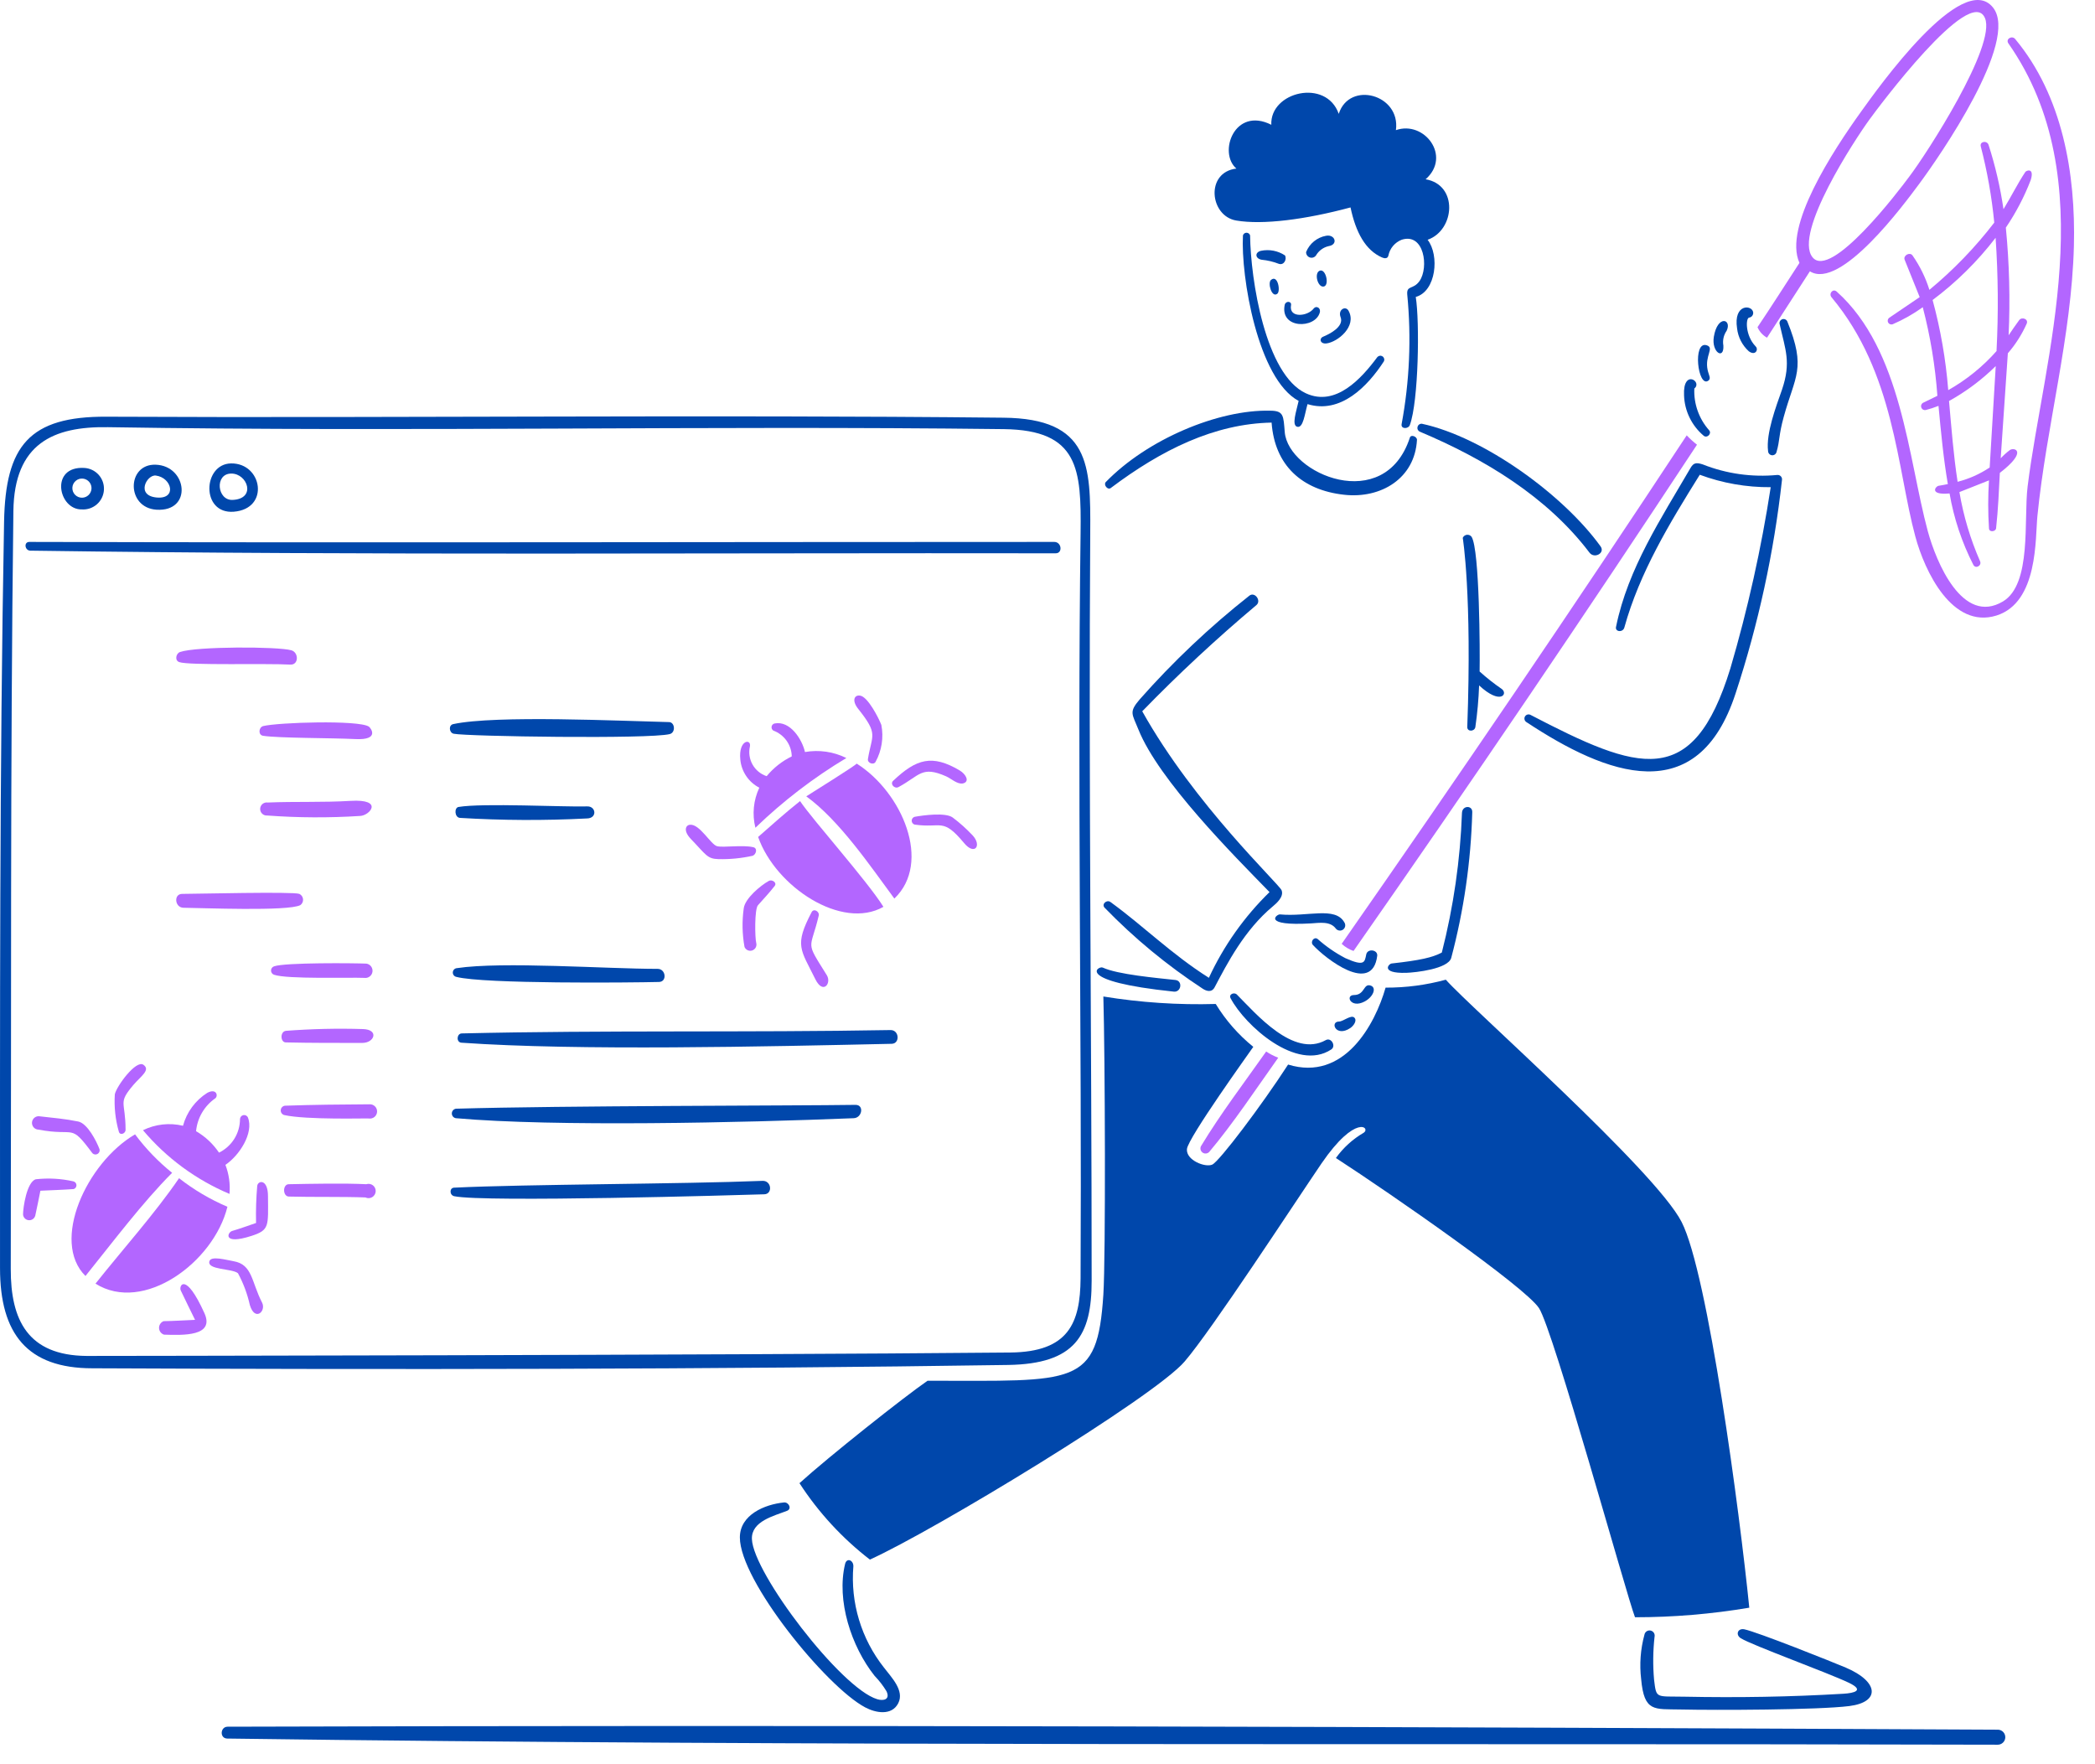 <svg width="95" height="80" viewBox="0 0 95 80" fill="none" xmlns="http://www.w3.org/2000/svg">
<path d="M16.762 50.075C15.467 50.083 14.197 50.094 12.917 50.139C12.868 50.146 12.822 50.17 12.788 50.207C12.754 50.243 12.734 50.29 12.731 50.34C12.727 50.389 12.741 50.439 12.77 50.48C12.799 50.52 12.84 50.55 12.888 50.563C13.911 50.79 16.65 50.703 16.727 50.719C16.771 50.726 16.817 50.723 16.86 50.711C16.904 50.699 16.945 50.679 16.98 50.65C17.015 50.622 17.044 50.586 17.064 50.546C17.085 50.506 17.096 50.462 17.099 50.416C17.102 50.371 17.095 50.326 17.079 50.284C17.063 50.242 17.038 50.203 17.006 50.171C16.974 50.139 16.936 50.114 16.894 50.097C16.852 50.08 16.807 50.073 16.762 50.075Z" fill="#B366FF"/>
<path d="M16.523 44.343C16.565 44.349 16.608 44.346 16.65 44.336C16.691 44.325 16.73 44.306 16.764 44.28C16.799 44.254 16.827 44.221 16.849 44.184C16.87 44.147 16.885 44.106 16.89 44.063C16.896 44.021 16.893 43.977 16.882 43.936C16.871 43.895 16.852 43.855 16.826 43.821C16.8 43.787 16.768 43.758 16.731 43.737C16.694 43.715 16.653 43.701 16.61 43.696C16.095 43.673 12.923 43.641 12.428 43.819C12.388 43.832 12.353 43.858 12.328 43.892C12.303 43.926 12.29 43.968 12.29 44.01C12.29 44.053 12.303 44.094 12.328 44.128C12.353 44.163 12.388 44.188 12.428 44.201C13.019 44.408 15.829 44.314 16.523 44.343Z" fill="#B366FF"/>
<path d="M16.61 53.699C15.638 53.649 14.1 53.679 13.096 53.699C12.81 53.699 12.814 54.25 13.096 54.259C14.155 54.288 15.512 54.259 16.572 54.299C16.619 54.322 16.672 54.333 16.725 54.331C16.778 54.329 16.83 54.313 16.876 54.287C16.922 54.26 16.96 54.222 16.988 54.177C17.016 54.132 17.032 54.081 17.036 54.028C17.039 53.975 17.03 53.922 17.008 53.873C16.986 53.825 16.953 53.783 16.911 53.75C16.869 53.718 16.819 53.696 16.767 53.687C16.715 53.678 16.66 53.682 16.61 53.699Z" fill="#B366FF"/>
<path d="M8.32 41.163C9.124 41.17 13.069 41.334 13.62 41.043C13.662 41.013 13.695 40.972 13.716 40.926C13.738 40.879 13.747 40.827 13.742 40.776C13.738 40.724 13.72 40.675 13.691 40.633C13.661 40.59 13.621 40.556 13.575 40.534C13.303 40.424 8.872 40.534 8.272 40.534C7.861 40.524 7.921 41.159 8.32 41.163Z" fill="#B366FF"/>
<path d="M11.93 33.365C12.638 33.475 14.999 33.459 16.122 33.514C17.245 33.568 16.806 32.999 16.725 32.947C16.249 32.643 12.63 32.756 11.934 32.924C11.725 32.983 11.7 33.33 11.93 33.365Z" fill="#B366FF"/>
<path d="M8.126 30.023C8.567 30.181 12.033 30.073 13.163 30.137C13.555 30.159 13.549 29.583 13.213 29.488C12.604 29.313 8.902 29.307 8.164 29.566C7.984 29.625 7.909 29.945 8.126 30.023Z" fill="#B366FF"/>
<path d="M15.894 36.316C14.647 36.392 13.387 36.339 12.14 36.391C12.098 36.384 12.056 36.387 12.016 36.398C11.975 36.409 11.938 36.428 11.905 36.455C11.873 36.481 11.846 36.515 11.828 36.552C11.809 36.59 11.799 36.631 11.797 36.673C11.796 36.715 11.803 36.756 11.818 36.795C11.834 36.834 11.858 36.869 11.888 36.898C11.918 36.927 11.954 36.95 11.994 36.964C12.033 36.978 12.075 36.983 12.117 36.98C13.518 37.083 14.925 37.09 16.328 37C16.765 36.987 17.429 36.223 15.894 36.316Z" fill="#B366FF"/>
<path d="M16.464 46.664C15.295 46.628 14.125 46.655 12.959 46.744C12.69 46.786 12.712 47.266 12.959 47.269C14.112 47.295 15.269 47.292 16.424 47.292C16.986 47.295 17.193 46.686 16.464 46.664Z" fill="#B366FF"/>
<path d="M6.124 51.438C3.918 52.733 2.295 56.296 3.876 57.861C5.087 56.358 6.467 54.521 7.805 53.183C7.174 52.674 6.609 52.088 6.124 51.438Z" fill="#B366FF"/>
<path d="M10.313 54.722C9.528 54.388 8.791 53.952 8.119 53.427C7.038 55.011 5.554 56.666 4.33 58.208C6.506 59.578 9.694 57.24 10.313 54.722Z" fill="#B366FF"/>
<path d="M5.694 51.235C5.694 49.91 5.331 50.047 6.046 49.2C6.393 48.795 6.838 48.52 6.503 48.283C6.168 48.047 5.285 49.255 5.207 49.62C5.17 50.192 5.231 50.766 5.389 51.317C5.441 51.506 5.694 51.403 5.694 51.235Z" fill="#B366FF"/>
<path d="M10.407 54.139C10.446 53.691 10.383 53.24 10.222 52.821C10.854 52.397 11.518 51.373 11.242 50.673C11.225 50.634 11.194 50.602 11.155 50.583C11.117 50.563 11.073 50.558 11.031 50.567C10.989 50.576 10.952 50.599 10.925 50.633C10.898 50.666 10.883 50.708 10.883 50.751C10.881 51.067 10.791 51.377 10.623 51.645C10.455 51.912 10.215 52.128 9.931 52.267C9.662 51.868 9.307 51.536 8.891 51.295C8.919 50.997 9.012 50.708 9.164 50.45C9.316 50.191 9.522 49.969 9.769 49.799C9.905 49.672 9.801 49.342 9.399 49.556C8.859 49.898 8.466 50.431 8.298 51.049C7.688 50.903 7.047 50.974 6.484 51.25C7.545 52.509 8.889 53.499 10.407 54.139Z" fill="#B366FF"/>
<path d="M1.748 51.224C3.458 51.548 3.154 50.9 4.19 52.293C4.219 52.323 4.258 52.343 4.299 52.349C4.341 52.356 4.384 52.348 4.42 52.328C4.457 52.308 4.487 52.276 4.504 52.237C4.521 52.199 4.524 52.156 4.514 52.114C4.375 51.742 3.96 50.935 3.543 50.855C2.972 50.738 2.392 50.686 1.816 50.622C1.775 50.613 1.732 50.613 1.69 50.622C1.649 50.631 1.61 50.648 1.576 50.673C1.541 50.698 1.513 50.73 1.491 50.766C1.47 50.803 1.456 50.843 1.452 50.885C1.447 50.927 1.451 50.97 1.464 51.01C1.476 51.051 1.497 51.088 1.525 51.12C1.553 51.152 1.587 51.178 1.625 51.196C1.664 51.213 1.705 51.223 1.748 51.224Z" fill="#B366FF"/>
<path d="M8.197 58.519C8.409 58.964 8.629 59.41 8.845 59.85C8.369 59.87 7.896 59.902 7.42 59.909C7.357 59.933 7.303 59.976 7.266 60.032C7.229 60.088 7.21 60.154 7.212 60.222C7.214 60.289 7.237 60.354 7.278 60.408C7.319 60.461 7.375 60.501 7.439 60.521C8.295 60.547 9.746 60.608 9.271 59.549C8.405 57.631 8.098 58.309 8.197 58.519Z" fill="#B366FF"/>
<path d="M3.325 53.569C2.767 53.443 2.191 53.411 1.622 53.475C1.21 53.599 1.045 54.771 1.045 55.069C1.049 55.136 1.077 55.199 1.124 55.247C1.17 55.295 1.232 55.325 1.299 55.331C1.365 55.338 1.432 55.321 1.487 55.283C1.542 55.245 1.581 55.189 1.599 55.124C1.683 54.752 1.754 54.372 1.832 53.994C2.334 53.971 2.839 53.955 3.342 53.919C3.38 53.907 3.412 53.883 3.435 53.85C3.458 53.817 3.469 53.778 3.467 53.738C3.465 53.699 3.45 53.66 3.425 53.63C3.399 53.599 3.364 53.578 3.325 53.569Z" fill="#B366FF"/>
<path d="M11.664 53.774C11.616 54.334 11.598 54.895 11.611 55.457C11.249 55.58 10.889 55.713 10.523 55.82C10.315 55.882 10.077 56.468 11.4 56.044C12.226 55.778 12.161 55.603 12.152 54.249C12.155 53.45 11.698 53.52 11.664 53.774Z" fill="#B366FF"/>
<path d="M10.594 57.191C10.247 57.131 9.57 56.935 9.496 57.191C9.379 57.592 10.516 57.514 10.791 57.735C11.036 58.189 11.217 58.674 11.329 59.177C11.559 59.944 12.084 59.458 11.883 59.066C11.398 58.127 11.452 57.339 10.594 57.191Z" fill="#B366FF"/>
<path d="M34.432 35.718C34.165 36.285 34.102 36.927 34.254 37.535C35.504 36.327 36.888 35.267 38.378 34.373C37.798 34.085 37.141 33.989 36.503 34.101C36.37 33.521 35.829 32.669 35.126 32.806C35.092 32.813 35.06 32.831 35.036 32.856C35.011 32.881 34.995 32.913 34.989 32.948C34.983 32.983 34.987 33.018 35.001 33.05C35.015 33.083 35.038 33.11 35.068 33.129C35.308 33.218 35.517 33.377 35.666 33.585C35.815 33.794 35.898 34.043 35.903 34.299C35.464 34.513 35.076 34.819 34.765 35.196C34.492 35.106 34.263 34.916 34.123 34.666C33.983 34.416 33.942 34.121 34.007 33.842C34.069 33.486 33.483 33.541 33.57 34.436C33.593 34.705 33.685 34.964 33.836 35.188C33.986 35.413 34.192 35.595 34.432 35.718Z" fill="#B366FF"/>
<path d="M39.357 34.419C39.327 34.6 39.619 34.71 39.706 34.542C39.984 34.033 40.076 33.443 39.966 32.873C39.855 32.579 39.35 31.578 38.994 31.542C38.732 31.507 38.621 31.778 38.919 32.148C39.848 33.314 39.539 33.3 39.357 34.419Z" fill="#B366FF"/>
<path d="M40.749 35.688C41.721 35.16 41.789 34.716 42.9 35.202C43.127 35.301 43.409 35.575 43.665 35.526C43.989 35.448 43.801 35.105 43.519 34.937C42.272 34.198 41.559 34.405 40.507 35.4C40.343 35.542 40.558 35.792 40.749 35.688Z" fill="#B366FF"/>
<path d="M43.201 37.071C42.88 36.832 41.861 36.968 41.475 37.039C41.437 37.05 41.403 37.073 41.379 37.105C41.355 37.137 41.342 37.175 41.342 37.215C41.342 37.255 41.355 37.294 41.379 37.326C41.403 37.358 41.437 37.381 41.475 37.392C42.706 37.57 42.735 37.052 43.717 38.228C44.199 38.811 44.533 38.341 44.105 37.881C43.828 37.586 43.526 37.315 43.201 37.071Z" fill="#B366FF"/>
<path d="M34.156 38.416C33.649 38.303 32.805 38.445 32.516 38.371C32.228 38.297 31.729 37.357 31.289 37.399C31.13 37.399 30.939 37.635 31.331 38.047C32.014 38.753 32.063 38.944 32.572 38.957C33.096 38.971 33.621 38.92 34.133 38.805C34.293 38.737 34.364 38.463 34.156 38.416Z" fill="#B366FF"/>
<path d="M37.126 41.522C37.171 41.334 36.899 41.172 36.802 41.366C36.01 42.879 36.303 43.044 36.97 44.398C37.323 45.118 37.719 44.586 37.492 44.22C36.49 42.613 36.744 43.131 37.126 41.522Z" fill="#B366FF"/>
<path d="M34.378 37.953C35.175 40.22 38.177 42.193 40.06 41.121C39.324 39.942 36.866 37.198 36.279 36.326C35.635 36.838 35.006 37.399 34.378 37.953Z" fill="#B366FF"/>
<path d="M34.864 39.945C34.484 40.155 33.775 40.748 33.725 41.195C33.644 41.775 33.656 42.364 33.761 42.941C33.789 43.007 33.84 43.06 33.906 43.089C33.971 43.118 34.045 43.121 34.113 43.098C34.18 43.074 34.236 43.026 34.27 42.963C34.303 42.899 34.311 42.826 34.292 42.757C34.231 42.523 34.211 41.231 34.37 41.049C34.626 40.761 34.891 40.479 35.128 40.175C35.249 40.019 35.003 39.867 34.864 39.945Z" fill="#B366FF"/>
<path d="M38.848 34.626C38.754 34.742 36.853 35.921 36.561 36.111C38.064 37.2 39.476 39.285 40.555 40.746C42.269 39.116 40.912 35.931 38.848 34.626Z" fill="#B366FF"/>
<path d="M60.84 42.799C60.995 42.943 61.178 43.053 61.377 43.123C66.675 35.538 71.867 27.886 76.952 20.165C76.786 20.036 76.63 19.895 76.486 19.741C71.368 27.512 66.168 35.163 60.84 42.799Z" fill="#B366FF"/>
<path d="M91.38 1.769C91.235 1.594 90.935 1.769 91.072 1.967C95.39 8.137 92.663 16.236 91.944 22.064C91.76 23.564 92.142 26.486 90.826 27.273C88.995 28.365 87.801 25.501 87.415 24.076C86.528 20.791 86.239 15.864 83.289 13.224C83.117 13.068 82.913 13.311 83.052 13.48C85.915 16.9 86.019 21.252 86.852 24.325C87.279 25.915 88.527 28.536 90.535 27.911C92.433 27.312 92.287 24.397 92.388 23.402C92.796 19.32 93.939 15.252 94.043 11.154C94.127 7.882 93.532 4.351 91.38 1.769Z" fill="#B366FF"/>
<path d="M87.014 8.357C87.963 7.081 91.571 1.859 90.38 0.347C88.987 -1.413 85.125 4.046 84.422 5.021C83.098 6.861 80.859 10.291 81.598 11.921C80.992 12.85 80.302 13.939 79.696 14.836C79.783 15.038 79.935 15.206 80.127 15.313C80.775 14.312 81.423 13.309 82.071 12.303C83.458 13.174 86.337 9.268 87.014 8.357ZM82.187 11.661C81.329 10.568 84.108 6.333 84.778 5.413C85.131 4.927 89.343 -0.742 90.01 0.819C90.538 2.063 87.367 6.974 86.576 8.011C86.097 8.662 83.012 12.715 82.187 11.661Z" fill="#B366FF"/>
<path d="M91.84 7.798C91.479 8.342 91.192 8.932 90.85 9.486C90.706 8.497 90.48 7.521 90.174 6.57C90.105 6.356 89.762 6.411 89.82 6.638C90.114 7.772 90.319 8.928 90.432 10.094C89.569 11.217 88.582 12.24 87.491 13.143C87.317 12.586 87.058 12.059 86.723 11.581C86.603 11.416 86.296 11.581 86.367 11.775C86.594 12.339 86.824 12.906 87.05 13.473L85.664 14.413C85.633 14.438 85.611 14.473 85.603 14.512C85.595 14.55 85.601 14.591 85.62 14.626C85.639 14.661 85.67 14.688 85.707 14.702C85.744 14.717 85.785 14.718 85.823 14.705C86.305 14.497 86.764 14.238 87.19 13.931C87.533 15.247 87.755 16.591 87.853 17.948C87.633 18.058 87.408 18.164 87.19 18.271C87.157 18.294 87.132 18.327 87.12 18.365C87.108 18.403 87.109 18.444 87.124 18.482C87.138 18.519 87.164 18.551 87.198 18.572C87.233 18.592 87.273 18.601 87.313 18.596C87.514 18.546 87.711 18.482 87.903 18.404C88.016 19.59 88.126 20.78 88.327 21.951C88.188 21.98 88.048 22.007 87.906 22.029C87.764 22.052 87.468 22.46 88.405 22.376C88.599 23.504 88.963 24.596 89.484 25.615C89.59 25.813 89.879 25.647 89.787 25.447C89.348 24.445 89.034 23.393 88.852 22.314L90.192 21.783C90.146 22.506 90.146 23.231 90.192 23.953C90.192 24.154 90.517 24.115 90.517 23.934C90.607 23.108 90.643 22.275 90.685 21.443C91.981 20.445 91.333 20.27 91.138 20.409C90.99 20.521 90.851 20.646 90.724 20.782L91.048 16.02C91.398 15.617 91.686 15.164 91.903 14.676C91.994 14.465 91.679 14.352 91.559 14.52C91.394 14.744 91.235 14.977 91.083 15.204C91.158 13.576 91.116 11.944 90.957 10.322C91.415 9.646 91.795 8.921 92.088 8.158C92.261 7.59 91.888 7.726 91.84 7.798ZM90.224 21.199C89.779 21.496 89.288 21.715 88.77 21.847C88.582 20.638 88.491 19.411 88.381 18.184C89.156 17.755 89.868 17.222 90.499 16.6C90.406 18.134 90.314 19.668 90.224 21.199ZM90.545 15.909C89.916 16.622 89.172 17.224 88.345 17.691C88.236 16.31 87.999 14.941 87.636 13.604C88.713 12.799 89.675 11.849 90.493 10.782C90.609 12.488 90.623 14.199 90.535 15.907L90.545 15.909Z" fill="#B366FF"/>
<path d="M54.458 51.976C54.434 52.025 54.429 52.081 54.442 52.134C54.456 52.187 54.488 52.234 54.533 52.265C54.578 52.297 54.632 52.312 54.687 52.306C54.741 52.301 54.792 52.277 54.831 52.238C55.903 50.968 56.978 49.349 57.963 47.962C57.77 47.89 57.586 47.796 57.416 47.681C56.419 49.099 55.353 50.493 54.458 51.976Z" fill="#B366FF"/>
<path d="M47.808 24.574C32.418 24.574 16.662 24.616 1.33 24.574C1.07 24.574 1.122 24.963 1.372 24.97C16.853 25.191 32.47 25.064 47.863 25.09C48.2 25.099 48.145 24.574 47.808 24.574Z" fill="#0047AB"/>
<path d="M45.712 61.895C48.757 61.848 49.505 60.558 49.502 58.075C49.502 46.77 49.363 35.423 49.438 24.124C49.457 21.104 49.438 18.976 45.498 18.941C31.819 18.798 18.447 18.96 4.838 18.896C1.314 18.872 0.251 20.227 0.185 23.648C-0.024 35.018 0.001 46.304 0.001 57.511C0.001 60.481 1.238 62.046 4.186 62.046C17.669 62.108 32.502 62.097 45.712 61.895ZM3.925 61.486C1.259 61.464 0.481 59.852 0.488 57.538C0.517 46.148 0.462 34.771 0.607 23.165C0.65 20.117 2.412 19.329 4.896 19.371C18.631 19.592 31.848 19.291 45.524 19.459C48.919 19.502 49.036 21.273 49 24.179C48.852 35.432 49.059 46.854 49 57.975C48.984 59.986 48.462 61.305 45.816 61.331C32.91 61.457 3.925 61.486 3.925 61.486Z" fill="#0047AB"/>
<path d="M3.717 23.1C3.841 23.108 3.965 23.09 4.082 23.05C4.198 23.009 4.306 22.946 4.399 22.864C4.491 22.782 4.566 22.682 4.62 22.571C4.674 22.459 4.706 22.338 4.713 22.215C4.72 22.091 4.703 21.968 4.663 21.851C4.622 21.734 4.559 21.626 4.477 21.534C4.394 21.441 4.295 21.366 4.183 21.312C4.072 21.258 3.951 21.227 3.828 21.219C2.247 21.121 2.638 23.129 3.717 23.1ZM3.769 21.704C3.878 21.718 3.978 21.772 4.048 21.856C4.119 21.94 4.155 22.048 4.149 22.157C4.143 22.267 4.096 22.37 4.017 22.447C3.938 22.523 3.834 22.567 3.724 22.569C3.664 22.57 3.605 22.559 3.55 22.536C3.495 22.513 3.445 22.479 3.403 22.436C3.362 22.394 3.33 22.343 3.309 22.287C3.288 22.231 3.279 22.171 3.282 22.112C3.285 22.052 3.3 21.994 3.327 21.941C3.354 21.887 3.391 21.84 3.437 21.802C3.482 21.763 3.536 21.735 3.593 21.718C3.65 21.701 3.71 21.697 3.769 21.704Z" fill="#0047AB"/>
<path d="M7.096 23.113C8.745 23.217 8.496 21.114 7.054 21.072C5.743 21.033 5.716 23.024 7.096 23.113ZM7.067 21.564C7.799 21.659 8.039 22.653 7.093 22.559C6.147 22.464 6.659 21.511 7.067 21.564Z" fill="#0047AB"/>
<path d="M10.601 23.204C12.246 23.073 11.897 20.994 10.478 21.014C9.189 21.034 9.104 23.322 10.601 23.204ZM10.485 21.474C11.223 21.468 11.634 22.618 10.552 22.669C9.843 22.705 9.72 21.481 10.485 21.474Z" fill="#0047AB"/>
<path d="M30.341 32.744C28.203 32.695 22.48 32.42 20.552 32.835C20.326 32.884 20.368 33.231 20.575 33.272C21.165 33.395 29.451 33.52 30.368 33.288C30.649 33.217 30.604 32.75 30.341 32.744Z" fill="#0047AB"/>
<path d="M38.789 50.101C36.056 50.143 25.528 50.133 20.675 50.275C20.624 50.283 20.576 50.309 20.542 50.348C20.508 50.388 20.489 50.439 20.489 50.491C20.489 50.543 20.508 50.594 20.542 50.634C20.576 50.673 20.624 50.699 20.675 50.706C25.152 51.102 33.688 50.91 38.705 50.706C39.097 50.699 39.198 50.093 38.789 50.101Z" fill="#0047AB"/>
<path d="M40.38 46.709C33.901 46.825 27.404 46.709 20.944 46.861C20.708 46.861 20.678 47.263 20.922 47.282C26.208 47.654 34.701 47.457 40.435 47.332C40.818 47.324 40.782 46.702 40.38 46.709Z" fill="#0047AB"/>
<path d="M20.695 44.298C21.939 44.622 28.592 44.561 29.875 44.528C30.26 44.528 30.199 43.934 29.823 43.934C27.491 43.934 22.784 43.591 20.711 43.902C20.663 43.907 20.619 43.93 20.586 43.965C20.554 44 20.535 44.045 20.533 44.093C20.531 44.141 20.546 44.188 20.576 44.226C20.606 44.263 20.648 44.289 20.695 44.298Z" fill="#0047AB"/>
<path d="M20.86 37.088C22.772 37.204 24.689 37.213 26.602 37.114C27.097 37.114 27.03 36.55 26.625 36.567C25.588 36.599 21.879 36.408 20.794 36.592C20.588 36.625 20.61 37.072 20.86 37.088Z" fill="#0047AB"/>
<path d="M34.578 53.547C30.895 53.696 23.905 53.696 20.601 53.855C20.374 53.855 20.374 54.198 20.601 54.244C21.977 54.529 33.477 54.194 34.659 54.156C35.047 54.143 34.987 53.531 34.578 53.547Z" fill="#0047AB"/>
<path d="M60.133 10.691C59.932 10.727 59.743 10.814 59.585 10.943C59.426 11.072 59.303 11.239 59.227 11.429C59.224 11.482 59.239 11.534 59.269 11.578C59.298 11.622 59.341 11.655 59.391 11.673C59.441 11.691 59.495 11.692 59.545 11.677C59.596 11.661 59.64 11.63 59.672 11.588C59.734 11.48 59.817 11.386 59.917 11.313C60.017 11.239 60.131 11.187 60.252 11.16C60.691 11.092 60.544 10.616 60.133 10.691Z" fill="#0047AB"/>
<path d="M58.258 13.817C58.025 14.925 59.644 14.916 59.846 14.174C59.907 13.953 59.681 13.85 59.574 13.986C59.294 14.358 58.435 14.436 58.543 13.84C58.579 13.657 58.312 13.628 58.258 13.817Z" fill="#0047AB"/>
<path d="M57.176 11.374C56.885 11.448 56.92 11.727 57.209 11.778C57.476 11.803 57.739 11.866 57.989 11.963C58.229 12.044 58.365 11.749 58.268 11.581C58.109 11.476 57.93 11.404 57.743 11.368C57.556 11.333 57.363 11.334 57.176 11.374Z" fill="#0047AB"/>
<path d="M60.001 15.267C59.803 15.348 59.862 15.611 60.156 15.572C60.656 15.507 61.542 14.801 61.151 14.091C61.018 13.848 60.658 14.041 60.791 14.383C60.959 14.817 60.27 15.157 60.001 15.267Z" fill="#0047AB"/>
<path d="M59.839 12.277C59.579 12.389 59.755 13.045 60.027 12.993C60.298 12.941 60.12 12.156 59.839 12.277Z" fill="#0047AB"/>
<path d="M57.633 12.695C57.474 12.831 57.668 13.521 57.921 13.32C58.077 13.201 57.944 12.431 57.633 12.695Z" fill="#0047AB"/>
<path d="M77.257 19.76C77.409 19.887 77.633 19.661 77.504 19.513C77.042 18.993 76.8 18.313 76.831 17.617C77.219 17.313 76.306 16.708 76.365 17.925C76.376 18.277 76.462 18.622 76.616 18.938C76.77 19.254 76.988 19.534 77.257 19.76Z" fill="#0047AB"/>
<path d="M79.3 15.928C79.608 16.155 79.757 15.838 79.608 15.705C79.132 15.205 79.162 14.432 79.311 14.403C79.367 14.396 79.419 14.368 79.454 14.324C79.489 14.279 79.506 14.223 79.5 14.167C79.46 13.817 78.594 13.754 78.77 14.895C78.816 15.292 79.005 15.659 79.3 15.928Z" fill="#0047AB"/>
<path d="M78.148 15.67C78.127 15.554 78.13 15.435 78.155 15.319C78.181 15.204 78.229 15.095 78.296 14.999C78.549 14.474 77.885 14.257 77.716 15.271C77.6 15.977 78.187 16.337 78.148 15.67Z" fill="#0047AB"/>
<path d="M77.455 17.269C77.61 17.17 77.487 17.021 77.435 16.78C77.292 16.132 77.759 15.769 77.39 15.656C76.745 15.451 76.988 17.57 77.455 17.269Z" fill="#0047AB"/>
<path d="M80.175 20.453C80.176 20.502 80.195 20.548 80.228 20.583C80.261 20.618 80.306 20.64 80.353 20.644C80.401 20.648 80.449 20.634 80.487 20.605C80.526 20.576 80.552 20.533 80.561 20.486C80.713 19.974 80.655 19.734 80.885 18.905C81.397 17.033 81.921 16.727 81.047 14.574C81.028 14.534 80.995 14.501 80.954 14.483C80.913 14.464 80.866 14.462 80.823 14.475C80.781 14.489 80.744 14.517 80.721 14.556C80.698 14.594 80.689 14.64 80.697 14.684C80.963 15.876 81.228 16.421 80.807 17.668C80.537 18.439 80.075 19.647 80.175 20.453Z" fill="#0047AB"/>
<path d="M61.954 43.278C61.882 43.627 61.886 43.841 61.005 43.447C60.551 43.21 60.129 42.918 59.747 42.577C59.579 42.46 59.407 42.71 59.537 42.852C60.087 43.455 62.229 45.139 62.452 43.338C62.479 43.061 62.011 43.002 61.954 43.278Z" fill="#0047AB"/>
<path d="M58.035 41.464C57.876 41.464 57.221 41.999 59.45 41.872C59.83 41.85 60.322 41.759 60.578 42.112C60.617 42.159 60.673 42.189 60.734 42.196C60.795 42.203 60.857 42.187 60.906 42.15C60.955 42.113 60.988 42.058 60.998 41.998C61.008 41.937 60.994 41.875 60.96 41.824C60.542 41.092 59.298 41.584 58.035 41.464Z" fill="#0047AB"/>
<path d="M60.72 46.323C60.292 46.323 60.572 47.058 61.232 46.617C61.377 46.519 61.556 46.277 61.41 46.141C61.265 46.005 60.902 46.323 60.72 46.323Z" fill="#0047AB"/>
<path d="M56.088 45.099C55.968 44.978 55.705 45.082 55.803 45.267C56.451 46.495 58.799 48.623 60.367 47.589C60.597 47.437 60.367 47.026 60.119 47.165C58.65 47.984 56.937 45.949 56.088 45.099Z" fill="#0047AB"/>
<path d="M61.876 45.416C62.272 45.209 62.433 44.791 62.161 44.694C61.815 44.571 61.905 45.121 61.393 45.121C60.992 45.124 61.246 45.745 61.876 45.416Z" fill="#0047AB"/>
<path d="M54.546 44.839C54.701 44.938 54.947 45.027 55.083 44.761C55.647 43.693 56.428 42.17 57.727 41.092C57.879 40.965 58.229 40.664 58.116 40.372C58.003 40.081 54.17 36.501 51.796 32.254C53.441 30.561 55.171 28.953 56.978 27.434C57.205 27.233 56.898 26.822 56.655 27.01C54.858 28.427 53.193 30.002 51.679 31.717C51.184 32.296 51.336 32.365 51.62 33.074C52.547 35.387 55.932 38.775 57.568 40.453C56.422 41.571 55.49 42.888 54.818 44.34C53.111 43.259 51.834 41.973 50.351 40.9C50.189 40.784 49.939 40.994 50.088 41.159C51.434 42.547 52.929 43.781 54.546 44.839Z" fill="#0047AB"/>
<path d="M50.364 22.133C52.67 20.397 55.071 19.213 57.662 19.163C57.801 21.107 59.042 22.225 60.95 22.435C62.633 22.623 64.164 21.684 64.254 19.941C64.254 19.795 63.976 19.685 63.93 19.85C62.781 23.347 58.419 21.5 58.258 19.594C58.197 18.852 58.219 18.623 57.591 18.623C55.249 18.567 52.025 19.918 50.14 21.862C50.033 21.985 50.227 22.232 50.364 22.133Z" fill="#0047AB"/>
<path d="M64.387 19.576C67.292 20.799 70.153 22.52 72.077 25.06C72.298 25.351 72.799 25.079 72.579 24.775C70.901 22.448 67.299 19.825 64.481 19.216C64.436 19.211 64.391 19.223 64.354 19.248C64.317 19.274 64.291 19.312 64.279 19.355C64.268 19.399 64.272 19.445 64.292 19.485C64.312 19.526 64.346 19.558 64.387 19.576Z" fill="#0047AB"/>
<path d="M66.732 24.344C66.708 24.311 66.675 24.285 66.638 24.268C66.6 24.252 66.559 24.246 66.518 24.25C66.478 24.255 66.439 24.27 66.406 24.294C66.373 24.319 66.347 24.351 66.33 24.389C66.33 24.389 66.755 26.954 66.535 32.973C66.535 33.187 66.859 33.181 66.901 32.973C66.992 32.346 67.049 31.715 67.072 31.081C68.044 31.982 68.388 31.467 68.106 31.247C67.751 31.004 67.414 30.738 67.095 30.45C67.111 29.611 67.098 24.943 66.732 24.344Z" fill="#0047AB"/>
<path d="M73.657 28.458C74.35 25.955 75.714 23.716 77.078 21.528C78.107 21.91 79.197 22.101 80.295 22.092C79.868 24.87 79.256 27.617 78.464 30.314C76.756 35.853 74.306 34.967 69.393 32.412C69.351 32.393 69.302 32.39 69.258 32.404C69.213 32.418 69.175 32.449 69.152 32.489C69.128 32.53 69.121 32.578 69.131 32.623C69.141 32.669 69.168 32.709 69.206 32.737C72.872 35.162 76.98 36.724 78.703 31.441C79.735 28.299 80.44 25.058 80.805 21.771C80.811 21.741 80.81 21.709 80.801 21.68C80.793 21.65 80.777 21.622 80.756 21.6C80.735 21.577 80.709 21.559 80.68 21.549C80.65 21.538 80.619 21.534 80.588 21.538C79.441 21.647 78.284 21.483 77.213 21.059C76.908 20.96 76.792 20.994 76.662 21.214C75.326 23.511 73.825 25.772 73.284 28.409C73.211 28.656 73.592 28.695 73.657 28.458Z" fill="#0047AB"/>
<path d="M53.227 44.966C53.568 45.001 53.642 44.474 53.299 44.438C52.44 44.344 50.687 44.191 50.004 43.875C49.8 43.781 48.67 44.491 53.227 44.966Z" fill="#0047AB"/>
<path d="M65.381 43.194C64.954 43.421 64.391 43.547 63.114 43.689C62.978 43.689 62.566 44.146 63.762 44.114C64.222 44.098 65.654 43.935 65.806 43.443C66.379 41.285 66.7 39.068 66.761 36.836C66.781 36.511 66.316 36.511 66.295 36.855C66.217 38.995 65.911 41.12 65.381 43.194Z" fill="#0047AB"/>
<path d="M90.606 78.434C63.975 78.302 36.956 78.217 10.323 78.299C9.982 78.299 9.953 78.83 10.303 78.836C36.956 79.202 63.95 79.043 90.581 79.115C90.67 79.118 90.758 79.085 90.824 79.023C90.89 78.962 90.928 78.877 90.932 78.787C90.935 78.697 90.903 78.61 90.842 78.543C90.781 78.477 90.696 78.438 90.606 78.434Z" fill="#0047AB"/>
<path d="M78.935 74.285C79.445 74.606 82.871 75.843 83.846 76.31C84.555 76.653 84.093 76.776 83.58 76.805C81.186 76.948 78.786 76.986 76.389 76.938C75.077 76.912 75.112 77.048 75.005 76.161C74.948 75.514 74.956 74.862 75.028 74.217C75.035 74.186 75.035 74.155 75.029 74.125C75.024 74.094 75.012 74.065 74.995 74.039C74.978 74.013 74.956 73.991 74.93 73.974C74.904 73.956 74.875 73.944 74.844 73.938C74.814 73.932 74.783 73.932 74.752 73.938C74.722 73.945 74.693 73.957 74.667 73.974C74.641 73.992 74.62 74.014 74.603 74.04C74.586 74.067 74.574 74.096 74.569 74.126C74.39 74.783 74.339 75.468 74.42 76.144C74.556 77.644 75.014 77.492 76.195 77.518C77.814 77.554 82.437 77.541 83.856 77.363C85.275 77.184 85.203 76.258 83.701 75.62C83.114 75.372 79.687 74 79.088 73.88C78.789 73.831 78.696 74.135 78.935 74.285Z" fill="#0047AB"/>
<path d="M35.69 68.509C35.924 68.417 35.762 68.107 35.551 68.13C34.677 68.217 33.55 68.687 33.55 69.717C33.55 71.68 37.466 76.484 39.228 77.42C39.701 77.673 40.433 77.816 40.731 77.236C41.029 76.655 40.407 76.048 40.083 75.616C39.055 74.315 38.559 72.672 38.697 71.019C38.697 70.741 38.393 70.623 38.321 70.92C37.923 72.573 38.6 74.662 39.662 75.996C39.868 76.207 40.048 76.441 40.2 76.693C40.372 77.059 40.077 77.143 39.779 77.052C38.132 76.559 34.156 71.34 34.096 69.792C34.063 68.975 35.112 68.737 35.69 68.509Z" fill="#0047AB"/>
<path d="M58.838 19.355C59.097 19.398 59.162 18.788 59.291 18.325C60.788 18.785 62.009 17.533 62.757 16.381C62.774 16.343 62.777 16.299 62.764 16.258C62.752 16.217 62.726 16.182 62.69 16.159C62.654 16.136 62.611 16.126 62.569 16.132C62.527 16.138 62.488 16.159 62.459 16.19C61.737 17.162 60.574 18.458 59.22 17.836C57.383 16.995 56.71 12.685 56.687 10.674C56.676 10.639 56.655 10.608 56.626 10.586C56.597 10.565 56.561 10.553 56.525 10.553C56.489 10.553 56.453 10.565 56.424 10.586C56.395 10.608 56.373 10.639 56.363 10.674C56.26 12.524 57.034 17.185 58.888 18.179C58.79 18.636 58.547 19.307 58.838 19.355Z" fill="#0047AB"/>
<path d="M56.059 10C57.263 10.204 59.188 9.958 61.241 9.406C61.481 10.549 61.925 11.349 62.667 11.674C62.777 11.723 62.926 11.741 62.958 11.589C62.99 11.428 63.063 11.277 63.169 11.151C63.275 11.026 63.411 10.929 63.564 10.87C64.584 10.546 64.798 12.127 64.371 12.742C64.085 13.147 63.777 12.924 63.813 13.354C64.004 15.318 63.918 17.298 63.557 19.237C63.522 19.464 63.862 19.457 63.93 19.276C64.329 18.191 64.38 14.586 64.199 13.465C65.126 13.209 65.284 11.579 64.737 10.873C65.98 10.436 66.133 8.382 64.646 8.129C65.834 7.086 64.584 5.45 63.299 5.902C63.522 4.282 61.19 3.651 60.707 5.163C60.14 3.544 57.581 4.156 57.649 5.658C55.977 4.817 55.227 6.928 56.065 7.644C54.649 7.81 54.851 9.796 56.059 10Z" fill="#0047AB"/>
<path d="M61.841 51.364C61.343 51.652 60.913 52.043 60.578 52.511C63.127 54.166 69.136 58.341 69.784 59.313C70.433 60.285 73.762 72.361 74.141 73.336C75.877 73.336 77.611 73.191 79.323 72.902C78.892 68.61 77.451 57.748 76.254 55.41C75.058 53.072 66.678 45.691 65.562 44.425C64.672 44.668 63.754 44.789 62.831 44.785C62.355 46.446 60.959 49.057 58.41 48.273C57.198 50.145 55.291 52.663 54.973 52.809C54.654 52.954 53.777 52.611 53.823 52.106C53.868 51.601 56.676 47.7 56.832 47.47C56.157 46.924 55.581 46.267 55.129 45.526C53.423 45.575 51.717 45.461 50.033 45.187C50.111 47.872 50.142 56.981 50.033 58.704C49.764 62.9 48.781 62.611 42.061 62.611C41.018 63.327 37.574 66.057 36.253 67.256C37.114 68.583 38.194 69.755 39.446 70.721C42.362 69.403 52.336 63.352 53.716 61.741C54.96 60.294 58.698 54.56 59.926 52.756C61.484 50.486 62.161 51.146 61.841 51.364Z" fill="#0047AB"/>
</svg>
